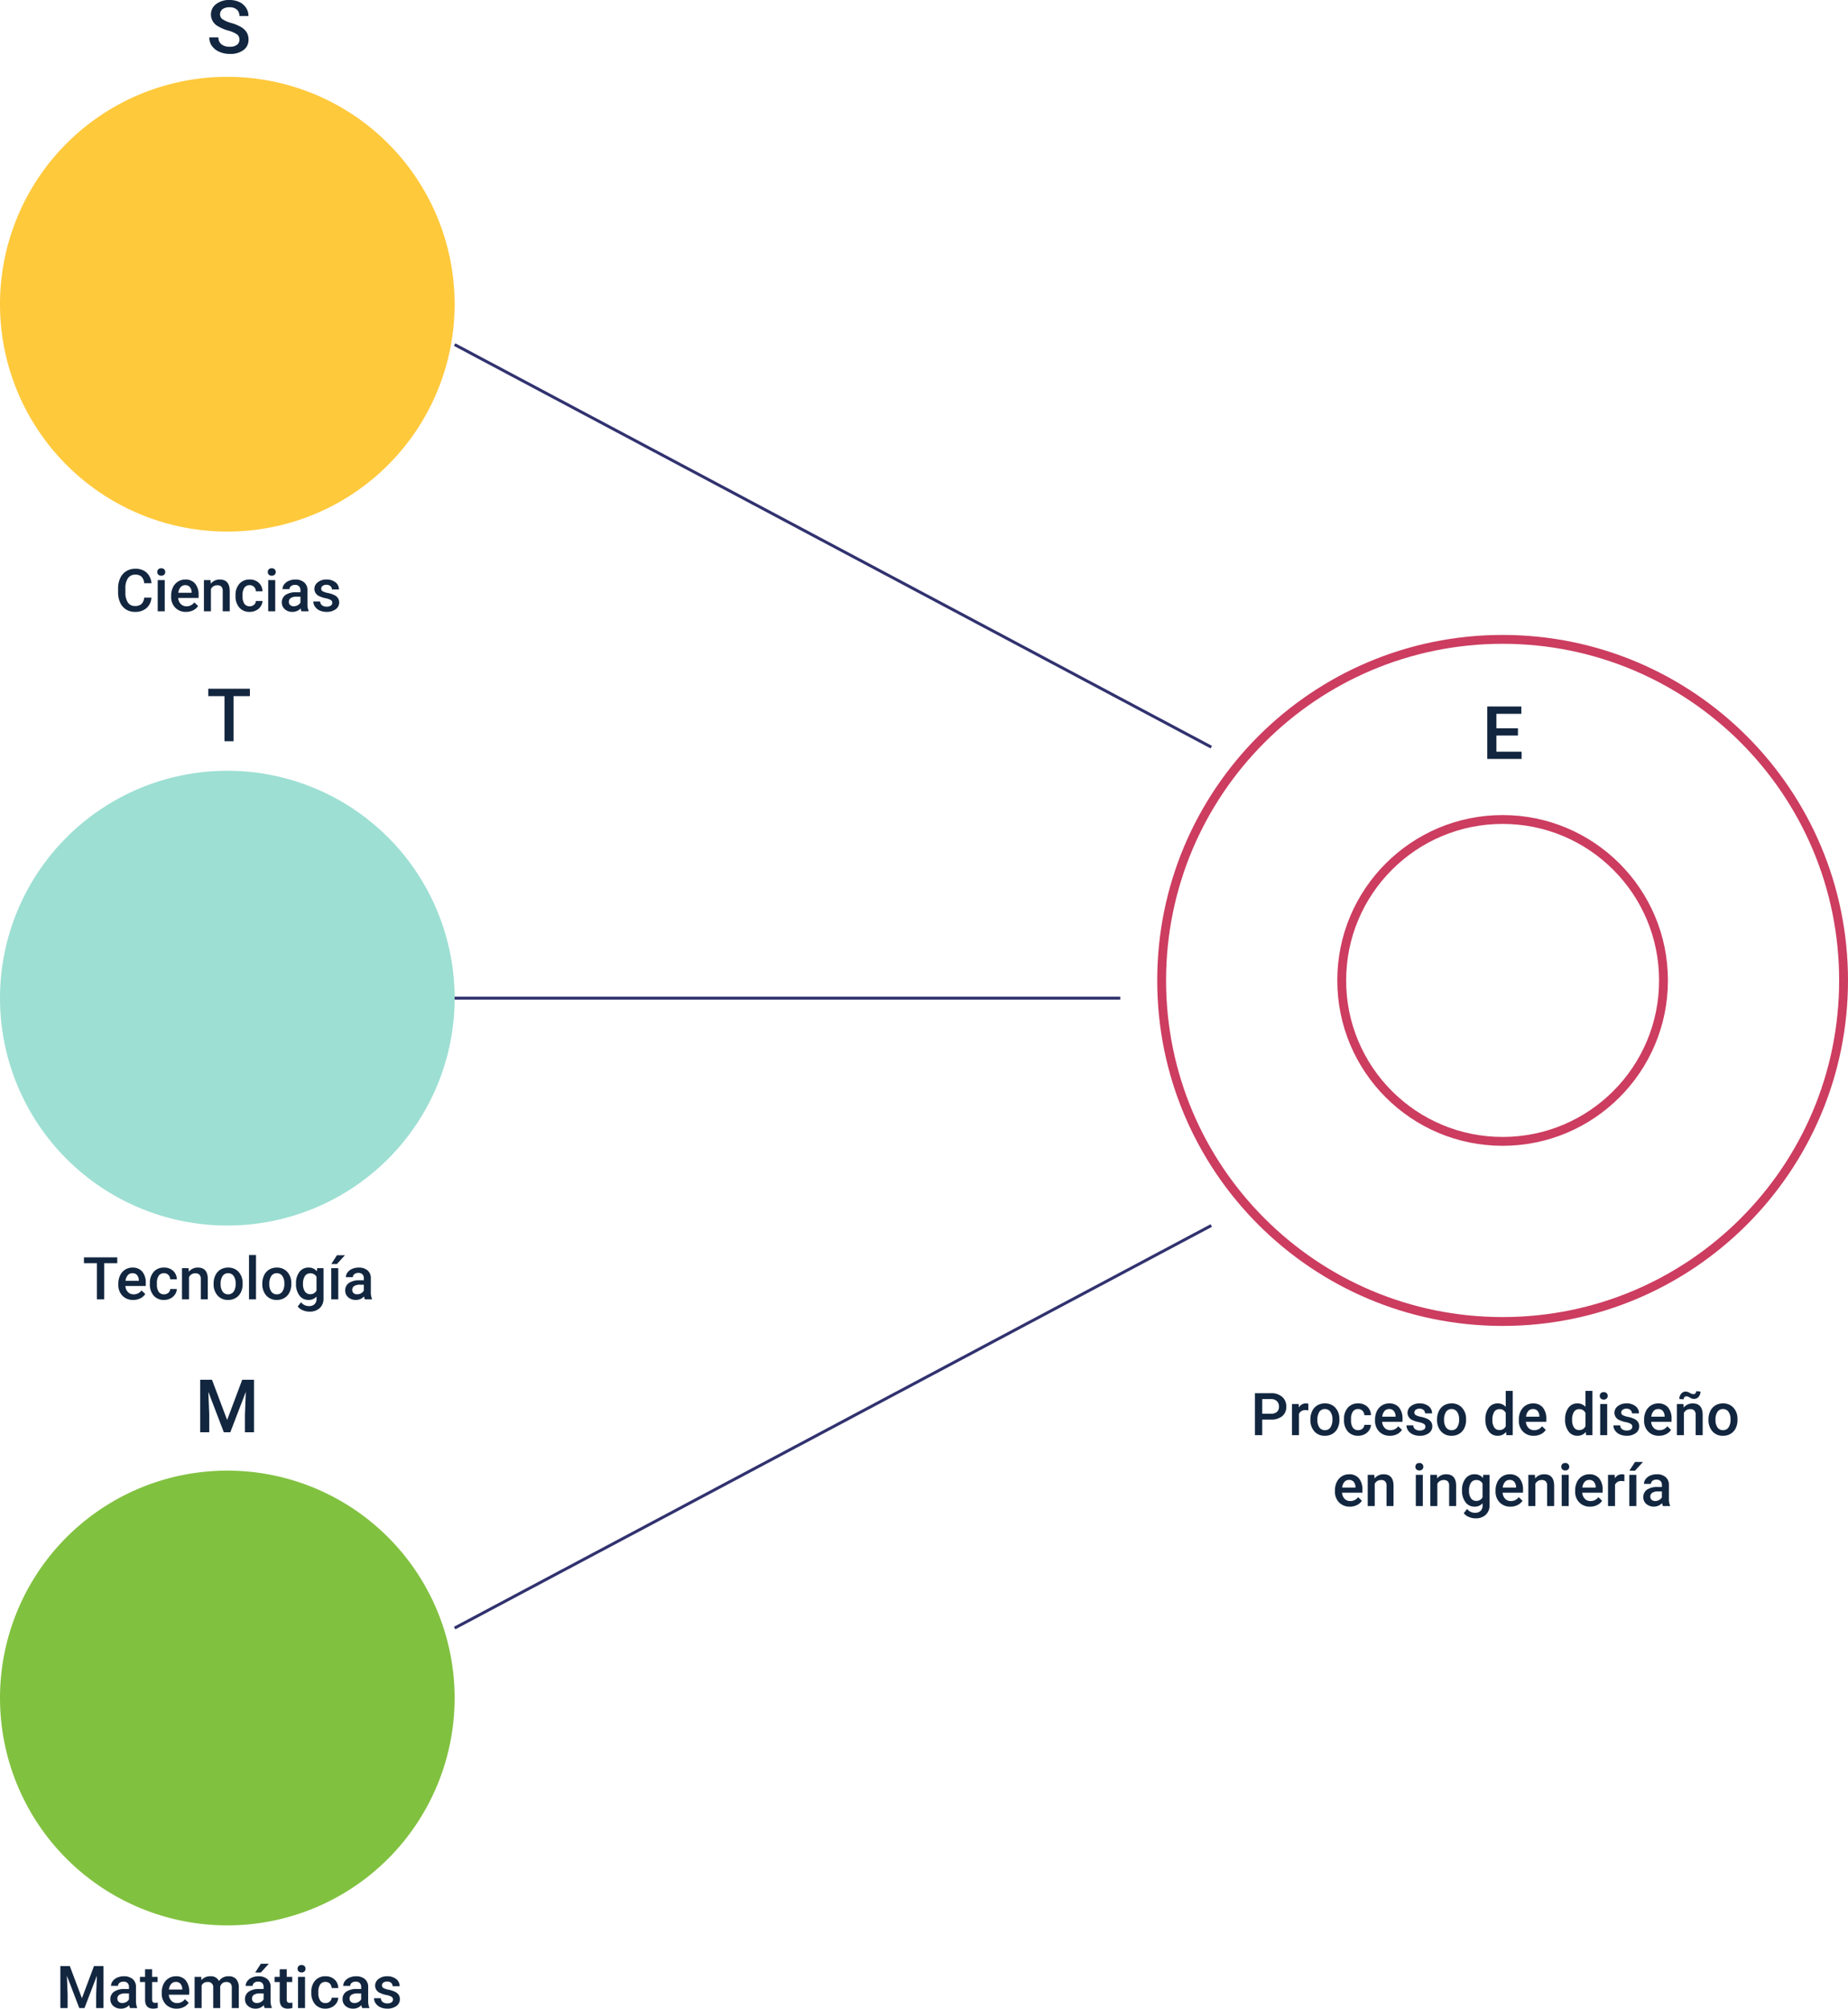 <svg xmlns="http://www.w3.org/2000/svg" width="626" height="680.213" viewBox="0 0 626 680.213">
  <g id="Grupo_55350" data-name="Grupo 55350" transform="translate(-454 -4396.982)">
    <path id="Trazado_100967" data-name="Trazado 100967" d="M77,0A77,77,0,1,1,0,77,77,77,0,0,1,77,0Z" transform="translate(454 4423)" fill="#ffc93c"/>
    <path id="Trazado_100971" data-name="Trazado 100971" d="M77,0A77,77,0,1,1,0,77,77,77,0,0,1,77,0Z" transform="translate(454 4658)" fill="#9ddfd3"/>
    <path id="Trazado_100975" data-name="Trazado 100975" d="M77,0A77,77,0,1,1,0,77,77,77,0,0,1,77,0Z" transform="translate(454 4895)" fill="#81c140"/>
    <path id="Trazado_100968" data-name="Trazado 100968" d="M12.295-4.629a5.134,5.134,0,0,1-1.68,3.55A5.726,5.726,0,0,1,6.719.2,5.545,5.545,0,0,1,3.726-.61a5.288,5.288,0,0,1-2-2.29A8.264,8.264,0,0,1,1-6.348V-7.676a8.324,8.324,0,0,1,.713-3.545,5.373,5.373,0,0,1,2.046-2.363,5.707,5.707,0,0,1,3.081-.83,5.483,5.483,0,0,1,3.789,1.279,5.344,5.344,0,0,1,1.67,3.613H9.834a3.512,3.512,0,0,0-.894-2.212,2.953,2.953,0,0,0-2.1-.679A2.886,2.886,0,0,0,4.36-11.235a5.877,5.877,0,0,0-.884,3.452v1.26A6.235,6.235,0,0,0,4.3-3.008,2.739,2.739,0,0,0,6.719-1.8a3.194,3.194,0,0,0,2.188-.654,3.412,3.412,0,0,0,.928-2.178ZM16.8,0H14.424V-10.566H16.8Zm-2.52-13.311a1.259,1.259,0,0,1,.347-.908,1.309,1.309,0,0,1,.991-.361,1.326,1.326,0,0,1,1,.361,1.25,1.25,0,0,1,.352.908,1.221,1.221,0,0,1-.352.894,1.336,1.336,0,0,1-1,.356,1.32,1.32,0,0,1-.991-.356A1.23,1.23,0,0,1,14.277-13.311ZM24.033.2a4.91,4.91,0,0,1-3.657-1.421,5.154,5.154,0,0,1-1.4-3.784V-5.3a6.34,6.34,0,0,1,.61-2.827A4.645,4.645,0,0,1,21.3-10.068a4.531,4.531,0,0,1,2.461-.693,4.147,4.147,0,0,1,3.335,1.377,5.823,5.823,0,0,1,1.177,3.9v.957h-6.9a3.173,3.173,0,0,0,.874,2.07A2.624,2.624,0,0,0,24.17-1.7a3.213,3.213,0,0,0,2.656-1.318L28.105-1.8a4.272,4.272,0,0,1-1.694,1.47A5.3,5.3,0,0,1,24.033.2ZM23.75-8.857a2,2,0,0,0-1.577.684,3.543,3.543,0,0,0-.767,1.9h4.521v-.176a2.884,2.884,0,0,0-.635-1.8A1.983,1.983,0,0,0,23.75-8.857Zm8.564-1.709.068,1.221a3.8,3.8,0,0,1,3.076-1.416q3.3,0,3.359,3.779V0H36.445V-6.846a2.176,2.176,0,0,0-.435-1.489,1.828,1.828,0,0,0-1.421-.483,2.287,2.287,0,0,0-2.139,1.3V0H30.078V-10.566ZM45.576-1.7a2.146,2.146,0,0,0,1.475-.518A1.768,1.768,0,0,0,47.676-3.5h2.236A3.486,3.486,0,0,1,49.3-1.655,4.035,4.035,0,0,1,47.734-.3a4.656,4.656,0,0,1-2.129.5A4.505,4.505,0,0,1,42.09-1.24a5.694,5.694,0,0,1-1.3-3.965v-.244A5.6,5.6,0,0,1,42.08-9.312a4.464,4.464,0,0,1,3.516-1.45,4.341,4.341,0,0,1,3.071,1.1,3.935,3.935,0,0,1,1.245,2.886H47.676a2.173,2.173,0,0,0-.62-1.494,2,2,0,0,0-1.479-.586,2.088,2.088,0,0,0-1.777.835,4.261,4.261,0,0,0-.635,2.534v.381a4.331,4.331,0,0,0,.62,2.563A2.086,2.086,0,0,0,45.576-1.7ZM54.229,0H51.855V-10.566h2.373Zm-2.52-13.311a1.259,1.259,0,0,1,.347-.908,1.309,1.309,0,0,1,.991-.361,1.326,1.326,0,0,1,1,.361,1.25,1.25,0,0,1,.352.908,1.221,1.221,0,0,1-.352.894,1.336,1.336,0,0,1-1,.356,1.32,1.32,0,0,1-.991-.356A1.23,1.23,0,0,1,51.709-13.311ZM63.125,0a3.662,3.662,0,0,1-.273-.986A3.694,3.694,0,0,1,60.078.2a3.728,3.728,0,0,1-2.6-.908,2.906,2.906,0,0,1-1.006-2.246,3,3,0,0,1,1.255-2.593,6.081,6.081,0,0,1,3.589-.9h1.455v-.693a1.851,1.851,0,0,0-.459-1.313,1.819,1.819,0,0,0-1.4-.493,2.09,2.09,0,0,0-1.328.405,1.254,1.254,0,0,0-.518,1.03H56.7a2.634,2.634,0,0,1,.576-1.626,3.838,3.838,0,0,1,1.567-1.187,5.506,5.506,0,0,1,2.212-.43,4.434,4.434,0,0,1,2.959.933,3.326,3.326,0,0,1,1.133,2.622v4.766a5.4,5.4,0,0,0,.4,2.275V0ZM60.518-1.709a2.7,2.7,0,0,0,1.323-.342,2.284,2.284,0,0,0,.933-.918V-4.961H61.494a3.5,3.5,0,0,0-1.982.459,1.487,1.487,0,0,0-.664,1.3A1.387,1.387,0,0,0,59.3-2.114,1.758,1.758,0,0,0,60.518-1.709ZM73.555-2.871a1.076,1.076,0,0,0-.522-.967A5.557,5.557,0,0,0,71.3-4.424a8.911,8.911,0,0,1-2.021-.645A2.7,2.7,0,0,1,67.5-7.559a2.813,2.813,0,0,1,1.152-2.285,4.556,4.556,0,0,1,2.93-.918,4.74,4.74,0,0,1,3.062.938,2.975,2.975,0,0,1,1.167,2.432H73.438A1.462,1.462,0,0,0,72.93-8.53a1.946,1.946,0,0,0-1.348-.454,2.1,2.1,0,0,0-1.274.361,1.139,1.139,0,0,0-.493.967.962.962,0,0,0,.459.85,6.312,6.312,0,0,0,1.855.61,8.783,8.783,0,0,1,2.192.732A3.1,3.1,0,0,1,75.5-4.443,2.6,2.6,0,0,1,75.889-3a2.753,2.753,0,0,1-1.182,2.31,5.039,5.039,0,0,1-3.1.884A5.464,5.464,0,0,1,69.3-.273a3.809,3.809,0,0,1-1.582-1.289,3.051,3.051,0,0,1-.566-1.768h2.3a1.672,1.672,0,0,0,.635,1.294,2.467,2.467,0,0,0,1.553.454,2.4,2.4,0,0,0,1.426-.356A1.1,1.1,0,0,0,73.555-2.871Z" transform="translate(493 4604)" fill="#12263f"/>
    <path id="Trazado_100972" data-name="Trazado 100972" d="M11.719-12.227H7.285V0H4.834V-12.227H.439v-1.992H11.719ZM17.139.2a4.91,4.91,0,0,1-3.657-1.421,5.154,5.154,0,0,1-1.4-3.784V-5.3a6.34,6.34,0,0,1,.61-2.827A4.645,4.645,0,0,1,14.4-10.068a4.531,4.531,0,0,1,2.461-.693A4.147,4.147,0,0,1,20.2-9.385a5.823,5.823,0,0,1,1.177,3.9v.957h-6.9a3.173,3.173,0,0,0,.874,2.07,2.624,2.624,0,0,0,1.929.762,3.213,3.213,0,0,0,2.656-1.318L21.211-1.8a4.272,4.272,0,0,1-1.694,1.47A5.3,5.3,0,0,1,17.139.2Zm-.283-9.053a2,2,0,0,0-1.577.684,3.543,3.543,0,0,0-.767,1.9h4.521v-.176a2.884,2.884,0,0,0-.635-1.8A1.983,1.983,0,0,0,16.855-8.857ZM27.559-1.7a2.146,2.146,0,0,0,1.475-.518A1.768,1.768,0,0,0,29.658-3.5h2.236a3.486,3.486,0,0,1-.615,1.841A4.035,4.035,0,0,1,29.717-.3a4.656,4.656,0,0,1-2.129.5A4.505,4.505,0,0,1,24.072-1.24a5.694,5.694,0,0,1-1.3-3.965v-.244a5.6,5.6,0,0,1,1.289-3.862,4.464,4.464,0,0,1,3.516-1.45,4.341,4.341,0,0,1,3.071,1.1,3.935,3.935,0,0,1,1.245,2.886H29.658a2.173,2.173,0,0,0-.62-1.494,2,2,0,0,0-1.479-.586,2.088,2.088,0,0,0-1.777.835,4.261,4.261,0,0,0-.635,2.534v.381a4.331,4.331,0,0,0,.62,2.563A2.086,2.086,0,0,0,27.559-1.7Zm8.33-8.867.068,1.221a3.8,3.8,0,0,1,3.076-1.416q3.3,0,3.359,3.779V0H40.02V-6.846a2.176,2.176,0,0,0-.435-1.489,1.828,1.828,0,0,0-1.421-.483,2.287,2.287,0,0,0-2.139,1.3V0H33.652V-10.566Zm8.477,5.186a6.231,6.231,0,0,1,.615-2.8,4.493,4.493,0,0,1,1.729-1.914,4.87,4.87,0,0,1,2.559-.669,4.615,4.615,0,0,1,3.472,1.377,5.416,5.416,0,0,1,1.44,3.652l.01.557a6.286,6.286,0,0,1-.6,2.793,4.439,4.439,0,0,1-1.719,1.9A4.906,4.906,0,0,1,49.287.2a4.584,4.584,0,0,1-3.579-1.489,5.7,5.7,0,0,1-1.343-3.97Zm2.373.205a4.258,4.258,0,0,0,.674,2.554,2.191,2.191,0,0,0,1.875.923,2.167,2.167,0,0,0,1.87-.937,4.7,4.7,0,0,0,.669-2.744,4.2,4.2,0,0,0-.688-2.539,2.2,2.2,0,0,0-1.87-.937,2.178,2.178,0,0,0-1.846.923A4.614,4.614,0,0,0,46.738-5.176ZM58.721,0H56.348V-15h2.373Zm2.139-5.381a6.231,6.231,0,0,1,.615-2.8A4.493,4.493,0,0,1,63.2-10.093a4.87,4.87,0,0,1,2.559-.669,4.615,4.615,0,0,1,3.472,1.377,5.416,5.416,0,0,1,1.44,3.652l.01.557a6.286,6.286,0,0,1-.6,2.793,4.439,4.439,0,0,1-1.719,1.9A4.906,4.906,0,0,1,65.781.2,4.584,4.584,0,0,1,62.2-1.294a5.7,5.7,0,0,1-1.343-3.97Zm2.373.205a4.258,4.258,0,0,0,.674,2.554,2.191,2.191,0,0,0,1.875.923,2.167,2.167,0,0,0,1.87-.937,4.7,4.7,0,0,0,.669-2.744,4.2,4.2,0,0,0-.688-2.539,2.2,2.2,0,0,0-1.87-.937,2.178,2.178,0,0,0-1.846.923A4.614,4.614,0,0,0,63.232-5.176Zm9.043-.186a6.18,6.18,0,0,1,1.157-3.931,3.714,3.714,0,0,1,3.071-1.47A3.48,3.48,0,0,1,79.346-9.5l.107-1.064h2.139V-.322A4.258,4.258,0,0,1,80.3,2.959a4.928,4.928,0,0,1-3.491,1.2,5.627,5.627,0,0,1-2.271-.483,4.034,4.034,0,0,1-1.685-1.265L73.975.986a3.392,3.392,0,0,0,2.7,1.3,2.621,2.621,0,0,0,1.865-.64,2.451,2.451,0,0,0,.684-1.88V-.947A3.494,3.494,0,0,1,76.484.2a3.705,3.705,0,0,1-3.032-1.475A6.38,6.38,0,0,1,72.275-5.361Zm2.363.205a4.254,4.254,0,0,0,.649,2.5,2.088,2.088,0,0,0,1.8.913,2.284,2.284,0,0,0,2.129-1.23V-7.617a2.251,2.251,0,0,0-2.109-1.2,2.1,2.1,0,0,0-1.821.928A4.763,4.763,0,0,0,74.639-5.156ZM86.582,0H84.209V-10.566h2.373Zm-.449-14.932h2.705l-2.705,2.959h-1.9ZM95.6,0a3.662,3.662,0,0,1-.273-.986A3.694,3.694,0,0,1,92.549.2a3.728,3.728,0,0,1-2.6-.908,2.906,2.906,0,0,1-1.006-2.246A3,3,0,0,1,90.2-5.552a6.081,6.081,0,0,1,3.589-.9h1.455v-.693a1.851,1.851,0,0,0-.459-1.313,1.819,1.819,0,0,0-1.4-.493,2.09,2.09,0,0,0-1.328.405,1.254,1.254,0,0,0-.518,1.03H89.17a2.634,2.634,0,0,1,.576-1.626,3.839,3.839,0,0,1,1.567-1.187,5.506,5.506,0,0,1,2.212-.43,4.434,4.434,0,0,1,2.959.933,3.326,3.326,0,0,1,1.133,2.622v4.766a5.4,5.4,0,0,0,.4,2.275V0ZM92.988-1.709a2.7,2.7,0,0,0,1.323-.342,2.284,2.284,0,0,0,.933-.918V-4.961H93.965a3.5,3.5,0,0,0-1.982.459,1.487,1.487,0,0,0-.664,1.3,1.387,1.387,0,0,0,.454,1.089A1.758,1.758,0,0,0,92.988-1.709Z" transform="translate(482 4837)" fill="#12263f"/>
    <path id="Trazado_100979" data-name="Trazado 100979" d="M4.648-14.219l4.1,10.9,4.092-10.9h3.193V0H13.574V-4.687l.244-6.27L9.619,0H7.852L3.662-10.947l.244,6.26V0H1.445V-14.219ZM25.039,0a3.662,3.662,0,0,1-.273-.986A3.694,3.694,0,0,1,21.992.2a3.728,3.728,0,0,1-2.6-.908,2.906,2.906,0,0,1-1.006-2.246,3,3,0,0,1,1.255-2.593,6.081,6.081,0,0,1,3.589-.9h1.455v-.693a1.851,1.851,0,0,0-.459-1.313,1.819,1.819,0,0,0-1.4-.493A2.09,2.09,0,0,0,21.5-8.55a1.254,1.254,0,0,0-.518,1.03H18.613a2.634,2.634,0,0,1,.576-1.626,3.839,3.839,0,0,1,1.567-1.187,5.506,5.506,0,0,1,2.212-.43,4.434,4.434,0,0,1,2.959.933,3.326,3.326,0,0,1,1.133,2.622v4.766a5.4,5.4,0,0,0,.4,2.275V0ZM22.432-1.709a2.7,2.7,0,0,0,1.323-.342,2.284,2.284,0,0,0,.933-.918V-4.961H23.408a3.5,3.5,0,0,0-1.982.459,1.487,1.487,0,0,0-.664,1.3,1.387,1.387,0,0,0,.454,1.089A1.758,1.758,0,0,0,22.432-1.709ZM32.52-13.135v2.568h1.865v1.758H32.52v5.9a1.3,1.3,0,0,0,.239.874,1.109,1.109,0,0,0,.854.269,3.656,3.656,0,0,0,.83-.1V-.029A5.845,5.845,0,0,1,32.881.2q-2.734,0-2.734-3.018V-8.809H28.408v-1.758h1.738v-2.568ZM40.85.2a4.91,4.91,0,0,1-3.657-1.421,5.154,5.154,0,0,1-1.4-3.784V-5.3A6.34,6.34,0,0,1,36.4-8.13a4.646,4.646,0,0,1,1.714-1.938,4.531,4.531,0,0,1,2.461-.693,4.147,4.147,0,0,1,3.335,1.377,5.823,5.823,0,0,1,1.177,3.9v.957h-6.9a3.173,3.173,0,0,0,.874,2.07,2.624,2.624,0,0,0,1.929.762,3.213,3.213,0,0,0,2.656-1.318L44.922-1.8a4.272,4.272,0,0,1-1.694,1.47A5.3,5.3,0,0,1,40.85.2Zm-.283-9.053a2,2,0,0,0-1.577.684,3.543,3.543,0,0,0-.767,1.9h4.521v-.176a2.884,2.884,0,0,0-.635-1.8A1.983,1.983,0,0,0,40.566-8.857Zm8.594-1.709.068,1.1a3.8,3.8,0,0,1,3.047-1.3,2.921,2.921,0,0,1,2.9,1.621,3.748,3.748,0,0,1,3.242-1.621,3.294,3.294,0,0,1,2.6.967,4.257,4.257,0,0,1,.874,2.852V0H59.521V-6.875a2.1,2.1,0,0,0-.439-1.475,1.924,1.924,0,0,0-1.455-.469,1.976,1.976,0,0,0-1.323.435,2.292,2.292,0,0,0-.718,1.138L55.6,0H53.223V-6.953a1.693,1.693,0,0,0-1.9-1.865A2.089,2.089,0,0,0,49.3-7.656V0H46.924V-10.566ZM70.645,0a3.662,3.662,0,0,1-.273-.986A3.694,3.694,0,0,1,67.6.2,3.728,3.728,0,0,1,65-.713a2.906,2.906,0,0,1-1.006-2.246,3,3,0,0,1,1.255-2.593,6.081,6.081,0,0,1,3.589-.9h1.455v-.693a1.851,1.851,0,0,0-.459-1.313,1.819,1.819,0,0,0-1.4-.493,2.09,2.09,0,0,0-1.328.405,1.254,1.254,0,0,0-.518,1.03H64.219a2.634,2.634,0,0,1,.576-1.626,3.839,3.839,0,0,1,1.567-1.187,5.506,5.506,0,0,1,2.212-.43,4.434,4.434,0,0,1,2.959.933,3.326,3.326,0,0,1,1.133,2.622v4.766a5.4,5.4,0,0,0,.4,2.275V0ZM68.037-1.709a2.7,2.7,0,0,0,1.323-.342,2.284,2.284,0,0,0,.933-.918V-4.961H69.014a3.5,3.5,0,0,0-1.982.459,1.487,1.487,0,0,0-.664,1.3,1.387,1.387,0,0,0,.454,1.089A1.758,1.758,0,0,0,68.037-1.709ZM69.355-15h2.705l-2.705,2.959h-1.9Zm8.77,1.865v2.568H79.99v1.758H78.125v5.9a1.3,1.3,0,0,0,.239.874,1.109,1.109,0,0,0,.854.269,3.656,3.656,0,0,0,.83-.1V-.029A5.845,5.845,0,0,1,78.486.2q-2.734,0-2.734-3.018V-8.809H74.014v-1.758h1.738v-2.568ZM84.326,0H81.953V-10.566h2.373Zm-2.52-13.311a1.259,1.259,0,0,1,.347-.908,1.309,1.309,0,0,1,.991-.361,1.326,1.326,0,0,1,1,.361,1.25,1.25,0,0,1,.352.908,1.221,1.221,0,0,1-.352.894,1.336,1.336,0,0,1-1,.356,1.32,1.32,0,0,1-.991-.356A1.23,1.23,0,0,1,81.807-13.311ZM91.25-1.7a2.146,2.146,0,0,0,1.475-.518A1.768,1.768,0,0,0,93.35-3.5h2.236a3.486,3.486,0,0,1-.615,1.841A4.035,4.035,0,0,1,93.408-.3a4.656,4.656,0,0,1-2.129.5A4.505,4.505,0,0,1,87.764-1.24a5.694,5.694,0,0,1-1.3-3.965v-.244a5.6,5.6,0,0,1,1.289-3.862,4.464,4.464,0,0,1,3.516-1.45,4.341,4.341,0,0,1,3.071,1.1,3.935,3.935,0,0,1,1.245,2.886H93.35a2.173,2.173,0,0,0-.62-1.494,2,2,0,0,0-1.479-.586,2.088,2.088,0,0,0-1.777.835,4.261,4.261,0,0,0-.635,2.534v.381a4.331,4.331,0,0,0,.62,2.563A2.086,2.086,0,0,0,91.25-1.7ZM103.691,0a3.662,3.662,0,0,1-.273-.986A3.694,3.694,0,0,1,100.645.2a3.728,3.728,0,0,1-2.6-.908,2.906,2.906,0,0,1-1.006-2.246A3,3,0,0,1,98.3-5.552a6.081,6.081,0,0,1,3.589-.9h1.455v-.693a1.851,1.851,0,0,0-.459-1.313,1.819,1.819,0,0,0-1.4-.493,2.09,2.09,0,0,0-1.328.405,1.254,1.254,0,0,0-.518,1.03H97.266a2.634,2.634,0,0,1,.576-1.626,3.839,3.839,0,0,1,1.567-1.187,5.506,5.506,0,0,1,2.212-.43,4.434,4.434,0,0,1,2.959.933,3.326,3.326,0,0,1,1.133,2.622v4.766a5.4,5.4,0,0,0,.4,2.275V0Zm-2.607-1.709a2.7,2.7,0,0,0,1.323-.342,2.284,2.284,0,0,0,.933-.918V-4.961h-1.279a3.5,3.5,0,0,0-1.982.459,1.487,1.487,0,0,0-.664,1.3,1.387,1.387,0,0,0,.454,1.089A1.758,1.758,0,0,0,101.084-1.709Zm13.037-1.162a1.076,1.076,0,0,0-.522-.967,5.557,5.557,0,0,0-1.733-.586,8.911,8.911,0,0,1-2.021-.645,2.7,2.7,0,0,1-1.777-2.49,2.813,2.813,0,0,1,1.152-2.285,4.556,4.556,0,0,1,2.93-.918,4.74,4.74,0,0,1,3.062.938,2.975,2.975,0,0,1,1.167,2.432H114A1.462,1.462,0,0,0,113.5-8.53a1.946,1.946,0,0,0-1.348-.454,2.1,2.1,0,0,0-1.274.361,1.139,1.139,0,0,0-.493.967.962.962,0,0,0,.459.85,6.312,6.312,0,0,0,1.855.61,8.783,8.783,0,0,1,2.192.732,3.1,3.1,0,0,1,1.182,1.021A2.6,2.6,0,0,1,116.455-3a2.753,2.753,0,0,1-1.182,2.31,5.039,5.039,0,0,1-3.1.884,5.464,5.464,0,0,1-2.314-.469,3.809,3.809,0,0,1-1.582-1.289,3.051,3.051,0,0,1-.566-1.768h2.3a1.672,1.672,0,0,0,.635,1.294,2.467,2.467,0,0,0,1.553.454,2.4,2.4,0,0,0,1.426-.356A1.1,1.1,0,0,0,114.121-2.871Z" transform="translate(473 5077)" fill="#12263f"/>
    <g id="Trazado_100974" data-name="Trazado 100974" transform="translate(846 4612)" fill="none">
      <path d="M117,0A117,117,0,1,1,0,117,117,117,0,0,1,117,0Z" stroke="none"/>
      <path d="M 117 3 C 109.263 3 101.532 3.779 94.022 5.316 C 86.704 6.814 79.505 9.048 72.627 11.957 C 65.873 14.814 59.358 18.35 53.264 22.468 C 47.226 26.546 41.549 31.23 36.39 36.39 C 31.23 41.549 26.546 47.226 22.468 53.264 C 18.35 59.358 14.814 65.873 11.957 72.627 C 9.048 79.505 6.814 86.704 5.316 94.022 C 3.779 101.532 3 109.263 3 117 C 3 124.737 3.779 132.468 5.316 139.978 C 6.814 147.296 9.048 154.495 11.957 161.373 C 14.814 168.127 18.35 174.642 22.468 180.736 C 26.546 186.774 31.23 192.451 36.39 197.61 C 41.549 202.77 47.226 207.454 53.264 211.532 C 59.358 215.65 65.873 219.186 72.627 222.043 C 79.505 224.952 86.704 227.186 94.022 228.684 C 101.532 230.221 109.263 231 117 231 C 124.737 231 132.468 230.221 139.978 228.684 C 147.296 227.186 154.495 224.952 161.373 222.043 C 168.127 219.186 174.642 215.65 180.736 211.532 C 186.774 207.454 192.451 202.77 197.61 197.61 C 202.77 192.451 207.454 186.774 211.532 180.736 C 215.65 174.642 219.186 168.127 222.043 161.373 C 224.952 154.495 227.186 147.296 228.684 139.978 C 230.221 132.468 231 124.737 231 117 C 231 109.263 230.221 101.532 228.684 94.022 C 227.186 86.704 224.952 79.505 222.043 72.627 C 219.186 65.873 215.65 59.358 211.532 53.264 C 207.454 47.226 202.77 41.549 197.61 36.39 C 192.451 31.23 186.774 26.546 180.736 22.468 C 174.642 18.35 168.127 14.814 161.373 11.957 C 154.495 9.048 147.296 6.814 139.978 5.316 C 132.468 3.779 124.737 3 117 3 M 117 0 C 181.617 0 234 52.383 234 117 C 234 181.617 181.617 234 117 234 C 52.383 234 0 181.617 0 117 C 0 52.383 52.383 0 117 0 Z" stroke="none" fill="#cc3d60"/>
    </g>
    <g id="Trazado_100977" data-name="Trazado 100977" transform="translate(907 4673)" fill="none">
      <path d="M56,0A56,56,0,1,1,0,56,56,56,0,0,1,56,0Z" stroke="none"/>
      <path d="M 56 3 C 48.844 3 41.903 4.401 35.371 7.164 C 29.06 9.833 23.392 13.655 18.523 18.523 C 13.655 23.392 9.833 29.06 7.164 35.371 C 4.401 41.903 3 48.844 3 56 C 3 63.156 4.401 70.097 7.164 76.629 C 9.833 82.94 13.655 88.608 18.523 93.477 C 23.392 98.345 29.06 102.167 35.371 104.836 C 41.903 107.599 48.844 109 56 109 C 63.156 109 70.097 107.599 76.629 104.836 C 82.94 102.167 88.608 98.345 93.477 93.477 C 98.345 88.608 102.167 82.94 104.836 76.629 C 107.599 70.097 109 63.156 109 56 C 109 48.844 107.599 41.903 104.836 35.371 C 102.167 29.06 98.345 23.392 93.477 18.523 C 88.608 13.655 82.94 9.833 76.629 7.164 C 70.097 4.401 63.156 3 56 3 M 56 0 C 86.928 0 112 25.072 112 56 C 112 86.928 86.928 112 56 112 C 25.072 112 0 86.928 0 56 C 0 25.072 25.072 0 56 0 Z" stroke="none" fill="#cc3d60"/>
    </g>
    <path id="Trazado_100978" data-name="Trazado 100978" d="M12.195-7.935H4.9v5.469h8.533V0H1.807V-17.773H13.342v2.49H4.9v4.907h7.3Z" transform="translate(956 4654)" fill="#12263f"/>
    <path id="Trazado_100969" data-name="Trazado 100969" d="M11.1-4.578a2.146,2.146,0,0,0-.824-1.807A9.914,9.914,0,0,0,7.3-7.666a14.353,14.353,0,0,1-3.418-1.44,4.561,4.561,0,0,1-2.429-3.979A4.331,4.331,0,0,1,3.2-16.626a7.09,7.09,0,0,1,4.547-1.392,7.681,7.681,0,0,1,3.308.684,5.43,5.43,0,0,1,2.283,1.947,4.994,4.994,0,0,1,.83,2.8H11.1a2.785,2.785,0,0,0-.873-2.179,3.6,3.6,0,0,0-2.5-.787,3.762,3.762,0,0,0-2.35.647A2.154,2.154,0,0,0,4.541-13.1a1.949,1.949,0,0,0,.9,1.63A10.407,10.407,0,0,0,8.423-10.2a13.7,13.7,0,0,1,3.333,1.4A5.3,5.3,0,0,1,13.6-6.989,4.705,4.705,0,0,1,14.185-4.6a4.23,4.23,0,0,1-1.7,3.534A7.386,7.386,0,0,1,7.861.244,8.682,8.682,0,0,1,4.315-.47,5.957,5.957,0,0,1,1.8-2.441a4.913,4.913,0,0,1-.9-2.93H3.992a2.875,2.875,0,0,0,1,2.344,4.383,4.383,0,0,0,2.869.83,3.809,3.809,0,0,0,2.423-.653A2.107,2.107,0,0,0,11.1-4.578Z" transform="translate(524 4415)" fill="#12263f"/>
    <path id="Trazado_100970" data-name="Trazado 100970" d="M14.648-15.283H9.106V0H6.042V-15.283H.549v-2.49h14.1Z" transform="translate(524 4648)" fill="#12263f"/>
    <path id="Trazado_100973" data-name="Trazado 100973" d="M5.811-17.773,10.938-4.15l5.115-13.623h3.992V0H16.968V-5.859l.305-7.837L12.024,0H9.814L4.578-13.684l.305,7.825V0H1.807V-17.773Z" transform="translate(520 4882)" fill="#12263f"/>
    <path id="Trazado_100976" data-name="Trazado 100976" d="M-81.426-5.283V0H-83.9V-14.219h5.439a5.5,5.5,0,0,1,3.784,1.24,4.168,4.168,0,0,1,1.4,3.281,4.03,4.03,0,0,1-1.372,3.252,5.771,5.771,0,0,1-3.843,1.162Zm0-1.982h2.969a2.924,2.924,0,0,0,2.012-.62,2.279,2.279,0,0,0,.693-1.792,2.459,2.459,0,0,0-.7-1.841,2.71,2.71,0,0,0-1.934-.708h-3.037ZM-65.811-8.4a5.872,5.872,0,0,0-.967-.078,2.177,2.177,0,0,0-2.2,1.25V0h-2.373V-10.566h2.266l.059,1.182a2.674,2.674,0,0,1,2.383-1.377,2.222,2.222,0,0,1,.84.137Zm.7,3.018a6.231,6.231,0,0,1,.615-2.8,4.493,4.493,0,0,1,1.729-1.914,4.87,4.87,0,0,1,2.559-.669,4.615,4.615,0,0,1,3.472,1.377,5.416,5.416,0,0,1,1.44,3.652l.01.557a6.286,6.286,0,0,1-.6,2.793A4.439,4.439,0,0,1-57.6-.479,4.906,4.906,0,0,1-60.186.2a4.584,4.584,0,0,1-3.579-1.489,5.7,5.7,0,0,1-1.343-3.97Zm2.373.205a4.258,4.258,0,0,0,.674,2.554,2.191,2.191,0,0,0,1.875.923,2.167,2.167,0,0,0,1.87-.937,4.7,4.7,0,0,0,.669-2.744,4.2,4.2,0,0,0-.688-2.539,2.2,2.2,0,0,0-1.87-.937,2.178,2.178,0,0,0-1.846.923A4.614,4.614,0,0,0-62.734-5.176Zm13.8,3.477a2.146,2.146,0,0,0,1.475-.518A1.768,1.768,0,0,0-46.836-3.5H-44.6a3.486,3.486,0,0,1-.615,1.841A4.035,4.035,0,0,1-46.777-.3a4.656,4.656,0,0,1-2.129.5A4.505,4.505,0,0,1-52.422-1.24a5.694,5.694,0,0,1-1.3-3.965v-.244a5.6,5.6,0,0,1,1.289-3.862,4.464,4.464,0,0,1,3.516-1.45,4.341,4.341,0,0,1,3.071,1.1A3.935,3.935,0,0,1-44.6-6.777h-2.236a2.173,2.173,0,0,0-.62-1.494,2,2,0,0,0-1.479-.586,2.088,2.088,0,0,0-1.777.835,4.261,4.261,0,0,0-.635,2.534v.381a4.331,4.331,0,0,0,.62,2.563A2.086,2.086,0,0,0-48.936-1.7ZM-38.154.2a4.91,4.91,0,0,1-3.657-1.421,5.154,5.154,0,0,1-1.4-3.784V-5.3A6.34,6.34,0,0,1-42.6-8.13a4.646,4.646,0,0,1,1.714-1.938,4.531,4.531,0,0,1,2.461-.693,4.147,4.147,0,0,1,3.335,1.377,5.823,5.823,0,0,1,1.177,3.9v.957h-6.9a3.173,3.173,0,0,0,.874,2.07,2.624,2.624,0,0,0,1.929.762,3.213,3.213,0,0,0,2.656-1.318L-34.082-1.8a4.272,4.272,0,0,1-1.694,1.47A5.3,5.3,0,0,1-38.154.2Zm-.283-9.053a2,2,0,0,0-1.577.684,3.543,3.543,0,0,0-.767,1.9h4.521v-.176a2.884,2.884,0,0,0-.635-1.8A1.983,1.983,0,0,0-38.437-8.857Zm12.285,5.986a1.076,1.076,0,0,0-.522-.967,5.557,5.557,0,0,0-1.733-.586,8.911,8.911,0,0,1-2.021-.645,2.7,2.7,0,0,1-1.777-2.49,2.813,2.813,0,0,1,1.152-2.285,4.556,4.556,0,0,1,2.93-.918,4.74,4.74,0,0,1,3.062.938A2.975,2.975,0,0,1-23.9-7.393H-26.27a1.462,1.462,0,0,0-.508-1.138,1.946,1.946,0,0,0-1.348-.454,2.1,2.1,0,0,0-1.274.361,1.139,1.139,0,0,0-.493.967.962.962,0,0,0,.459.85,6.312,6.312,0,0,0,1.855.61,8.783,8.783,0,0,1,2.192.732A3.1,3.1,0,0,1-24.2-4.443,2.6,2.6,0,0,1-23.818-3,2.753,2.753,0,0,1-25-.688,5.039,5.039,0,0,1-28.1.2,5.464,5.464,0,0,1-30.41-.273a3.809,3.809,0,0,1-1.582-1.289,3.051,3.051,0,0,1-.566-1.768h2.3a1.672,1.672,0,0,0,.635,1.294,2.467,2.467,0,0,0,1.553.454,2.4,2.4,0,0,0,1.426-.356A1.1,1.1,0,0,0-26.152-2.871Zm3.955-2.51a6.231,6.231,0,0,1,.615-2.8,4.493,4.493,0,0,1,1.729-1.914,4.87,4.87,0,0,1,2.559-.669,4.615,4.615,0,0,1,3.472,1.377,5.416,5.416,0,0,1,1.44,3.652l.01.557a6.286,6.286,0,0,1-.6,2.793,4.439,4.439,0,0,1-1.719,1.9A4.906,4.906,0,0,1-17.275.2a4.584,4.584,0,0,1-3.579-1.489A5.7,5.7,0,0,1-22.2-5.264Zm2.373.205a4.258,4.258,0,0,0,.674,2.554,2.191,2.191,0,0,0,1.875.923,2.167,2.167,0,0,0,1.87-.937,4.7,4.7,0,0,0,.669-2.744,4.2,4.2,0,0,0-.688-2.539,2.2,2.2,0,0,0-1.87-.937,2.178,2.178,0,0,0-1.846.923A4.614,4.614,0,0,0-19.824-5.176ZM-5.83-5.361A6.282,6.282,0,0,1-4.7-9.282,3.63,3.63,0,0,1-1.66-10.762,3.449,3.449,0,0,1,1.055-9.59V-15H3.428V0H1.279L1.162-1.094A3.5,3.5,0,0,1-1.68.2a3.609,3.609,0,0,1-3-1.494A6.512,6.512,0,0,1-5.83-5.361Zm2.373.205a4.4,4.4,0,0,0,.62,2.515,2.012,2.012,0,0,0,1.763.9,2.241,2.241,0,0,0,2.129-1.3V-7.549a2.207,2.207,0,0,0-2.109-1.27,2.027,2.027,0,0,0-1.777.913A4.9,4.9,0,0,0-3.457-5.156ZM10.557.2A4.91,4.91,0,0,1,6.9-1.226,5.154,5.154,0,0,1,5.5-5.01V-5.3a6.34,6.34,0,0,1,.61-2.827,4.645,4.645,0,0,1,1.714-1.938,4.531,4.531,0,0,1,2.461-.693,4.147,4.147,0,0,1,3.335,1.377,5.823,5.823,0,0,1,1.177,3.9v.957h-6.9a3.173,3.173,0,0,0,.874,2.07,2.624,2.624,0,0,0,1.929.762A3.213,3.213,0,0,0,13.35-3.018L14.629-1.8a4.272,4.272,0,0,1-1.694,1.47A5.3,5.3,0,0,1,10.557.2Zm-.283-9.053A2,2,0,0,0,8.7-8.174a3.543,3.543,0,0,0-.767,1.9h4.521v-.176a2.884,2.884,0,0,0-.635-1.8A1.983,1.983,0,0,0,10.273-8.857Zm10.9,3.5A6.282,6.282,0,0,1,22.3-9.282a3.63,3.63,0,0,1,3.037-1.479A3.449,3.449,0,0,1,28.057-9.59V-15H30.43V0H28.281l-.117-1.094A3.5,3.5,0,0,1,25.322.2a3.609,3.609,0,0,1-3-1.494A6.512,6.512,0,0,1,21.172-5.361Zm2.373.205a4.4,4.4,0,0,0,.62,2.515,2.012,2.012,0,0,0,1.763.9,2.241,2.241,0,0,0,2.129-1.3V-7.549a2.207,2.207,0,0,0-2.109-1.27,2.027,2.027,0,0,0-1.777.913A4.9,4.9,0,0,0,23.545-5.156ZM35.43,0H33.057V-10.566H35.43ZM32.91-13.311a1.259,1.259,0,0,1,.347-.908,1.309,1.309,0,0,1,.991-.361,1.326,1.326,0,0,1,1,.361,1.25,1.25,0,0,1,.352.908,1.221,1.221,0,0,1-.352.894,1.336,1.336,0,0,1-1,.356,1.32,1.32,0,0,1-.991-.356A1.23,1.23,0,0,1,32.91-13.311ZM43.936-2.871a1.076,1.076,0,0,0-.522-.967,5.557,5.557,0,0,0-1.733-.586,8.911,8.911,0,0,1-2.021-.645,2.7,2.7,0,0,1-1.777-2.49,2.813,2.813,0,0,1,1.152-2.285,4.556,4.556,0,0,1,2.93-.918,4.74,4.74,0,0,1,3.062.938,2.975,2.975,0,0,1,1.167,2.432H43.818a1.462,1.462,0,0,0-.508-1.138,1.946,1.946,0,0,0-1.348-.454,2.1,2.1,0,0,0-1.274.361,1.139,1.139,0,0,0-.493.967.962.962,0,0,0,.459.85,6.312,6.312,0,0,0,1.855.61,8.783,8.783,0,0,1,2.192.732,3.1,3.1,0,0,1,1.182,1.021A2.6,2.6,0,0,1,46.27-3a2.753,2.753,0,0,1-1.182,2.31,5.039,5.039,0,0,1-3.1.884,5.464,5.464,0,0,1-2.314-.469A3.809,3.809,0,0,1,38.1-1.562a3.051,3.051,0,0,1-.566-1.768h2.3a1.672,1.672,0,0,0,.635,1.294,2.467,2.467,0,0,0,1.553.454,2.4,2.4,0,0,0,1.426-.356A1.1,1.1,0,0,0,43.936-2.871ZM52.988.2a4.91,4.91,0,0,1-3.657-1.421,5.154,5.154,0,0,1-1.4-3.784V-5.3a6.34,6.34,0,0,1,.61-2.827,4.646,4.646,0,0,1,1.714-1.938,4.531,4.531,0,0,1,2.461-.693A4.147,4.147,0,0,1,56.05-9.385a5.823,5.823,0,0,1,1.177,3.9v.957h-6.9a3.173,3.173,0,0,0,.874,2.07,2.624,2.624,0,0,0,1.929.762,3.213,3.213,0,0,0,2.656-1.318L57.061-1.8a4.272,4.272,0,0,1-1.694,1.47A5.3,5.3,0,0,1,52.988.2Zm-.283-9.053a2,2,0,0,0-1.577.684,3.543,3.543,0,0,0-.767,1.9h4.521v-.176a2.884,2.884,0,0,0-.635-1.8A1.983,1.983,0,0,0,52.705-8.857Zm8.564-1.709.068,1.221a3.8,3.8,0,0,1,3.076-1.416q3.3,0,3.359,3.779V0H65.4V-6.846a2.176,2.176,0,0,0-.435-1.489,1.828,1.828,0,0,0-1.421-.483,2.287,2.287,0,0,0-2.139,1.3V0H59.033V-10.566Zm5.762-4.219A2.625,2.625,0,0,1,66.411-13a1.978,1.978,0,0,1-1.558.713,2.32,2.32,0,0,1-.659-.083,4.192,4.192,0,0,1-.791-.376,3.91,3.91,0,0,0-.723-.352,1.723,1.723,0,0,0-.464-.059.828.828,0,0,0-.63.278,1.026,1.026,0,0,0-.259.728l-1.455-.078a2.7,2.7,0,0,1,.62-1.807,1.946,1.946,0,0,1,1.548-.732,2.882,2.882,0,0,1,1.343.439,2.839,2.839,0,0,0,1.294.439.843.843,0,0,0,.635-.278,1.028,1.028,0,0,0,.264-.737Zm2.715,9.4a6.231,6.231,0,0,1,.615-2.8,4.493,4.493,0,0,1,1.729-1.914,4.87,4.87,0,0,1,2.559-.669A4.615,4.615,0,0,1,78.12-9.385a5.416,5.416,0,0,1,1.44,3.652l.01.557a6.286,6.286,0,0,1-.6,2.793,4.439,4.439,0,0,1-1.719,1.9A4.906,4.906,0,0,1,74.668.2a4.584,4.584,0,0,1-3.579-1.489,5.7,5.7,0,0,1-1.343-3.97Zm2.373.205a4.258,4.258,0,0,0,.674,2.554,2.191,2.191,0,0,0,1.875.923,2.167,2.167,0,0,0,1.87-.937,4.7,4.7,0,0,0,.669-2.744,4.2,4.2,0,0,0-.688-2.539,2.2,2.2,0,0,0-1.87-.937,2.178,2.178,0,0,0-1.846.923A4.614,4.614,0,0,0,72.119-5.176ZM-51.733,24.2a4.91,4.91,0,0,1-3.657-1.421,5.154,5.154,0,0,1-1.4-3.784V18.7a6.34,6.34,0,0,1,.61-2.827,4.646,4.646,0,0,1,1.714-1.938,4.531,4.531,0,0,1,2.461-.693,4.147,4.147,0,0,1,3.335,1.377,5.823,5.823,0,0,1,1.177,3.9v.957h-6.9a3.173,3.173,0,0,0,.874,2.07A2.624,2.624,0,0,0-51.6,22.3a3.213,3.213,0,0,0,2.656-1.318l1.279,1.221a4.272,4.272,0,0,1-1.694,1.47A5.3,5.3,0,0,1-51.733,24.2Zm-.283-9.053a2,2,0,0,0-1.577.684,3.543,3.543,0,0,0-.767,1.9h4.521v-.176a2.884,2.884,0,0,0-.635-1.8A1.983,1.983,0,0,0-52.017,15.143Zm8.564-1.709.068,1.221a3.8,3.8,0,0,1,3.076-1.416q3.3,0,3.359,3.779V24h-2.373V17.154a2.176,2.176,0,0,0-.435-1.489,1.828,1.828,0,0,0-1.421-.483,2.287,2.287,0,0,0-2.139,1.3V24h-2.373V13.434ZM-27.026,24H-29.4V13.434h2.373Zm-2.52-13.311a1.259,1.259,0,0,1,.347-.908,1.309,1.309,0,0,1,.991-.361,1.326,1.326,0,0,1,1,.361,1.25,1.25,0,0,1,.352.908,1.221,1.221,0,0,1-.352.894,1.336,1.336,0,0,1-1,.356,1.32,1.32,0,0,1-.991-.356A1.23,1.23,0,0,1-29.546,10.689Zm7.3,2.744.068,1.221A3.8,3.8,0,0,1-19.1,13.238q3.3,0,3.359,3.779V24H-18.11V17.154a2.176,2.176,0,0,0-.435-1.489,1.828,1.828,0,0,0-1.421-.483,2.287,2.287,0,0,0-2.139,1.3V24h-2.373V13.434Zm8.506,5.205a6.18,6.18,0,0,1,1.157-3.931,3.714,3.714,0,0,1,3.071-1.47A3.48,3.48,0,0,1-6.665,14.5l.107-1.064h2.139V23.678a4.258,4.258,0,0,1-1.294,3.281A4.928,4.928,0,0,1-9.2,28.16a5.627,5.627,0,0,1-2.271-.483,4.034,4.034,0,0,1-1.685-1.265l1.123-1.426a3.392,3.392,0,0,0,2.7,1.3,2.621,2.621,0,0,0,1.865-.64,2.451,2.451,0,0,0,.684-1.88v-.713A3.494,3.494,0,0,1-9.526,24.2a3.705,3.705,0,0,1-3.032-1.475A6.38,6.38,0,0,1-13.735,18.639Zm2.363.205a4.254,4.254,0,0,0,.649,2.5,2.088,2.088,0,0,0,1.8.913,2.284,2.284,0,0,0,2.129-1.23V16.383a2.251,2.251,0,0,0-2.109-1.2,2.1,2.1,0,0,0-1.821.928A4.763,4.763,0,0,0-11.372,18.844ZM2.671,24.2A4.91,4.91,0,0,1-.986,22.774a5.154,5.154,0,0,1-1.4-3.784V18.7a6.34,6.34,0,0,1,.61-2.827A4.645,4.645,0,0,1-.063,13.932,4.531,4.531,0,0,1,2.4,13.238a4.147,4.147,0,0,1,3.335,1.377,5.823,5.823,0,0,1,1.177,3.9v.957H0a3.173,3.173,0,0,0,.874,2.07,2.624,2.624,0,0,0,1.929.762,3.213,3.213,0,0,0,2.656-1.318L6.743,22.2a4.272,4.272,0,0,1-1.694,1.47A5.3,5.3,0,0,1,2.671,24.2Zm-.283-9.053a2,2,0,0,0-1.577.684,3.543,3.543,0,0,0-.767,1.9H4.565v-.176a2.884,2.884,0,0,0-.635-1.8A1.983,1.983,0,0,0,2.388,15.143Zm8.564-1.709.068,1.221A3.8,3.8,0,0,1,14.1,13.238q3.3,0,3.359,3.779V24H15.083V17.154a2.176,2.176,0,0,0-.435-1.489,1.828,1.828,0,0,0-1.421-.483,2.287,2.287,0,0,0-2.139,1.3V24H8.716V13.434ZM22.4,24H20.024V13.434H22.4Zm-2.52-13.311a1.259,1.259,0,0,1,.347-.908,1.309,1.309,0,0,1,.991-.361,1.326,1.326,0,0,1,1,.361,1.25,1.25,0,0,1,.352.908,1.221,1.221,0,0,1-.352.894,1.336,1.336,0,0,1-1,.356,1.32,1.32,0,0,1-.991-.356A1.23,1.23,0,0,1,19.878,10.689ZM29.634,24.2a4.91,4.91,0,0,1-3.657-1.421,5.154,5.154,0,0,1-1.4-3.784V18.7a6.34,6.34,0,0,1,.61-2.827A4.645,4.645,0,0,1,26.9,13.932a4.531,4.531,0,0,1,2.461-.693A4.147,4.147,0,0,1,32.7,14.615a5.823,5.823,0,0,1,1.177,3.9v.957h-6.9a3.173,3.173,0,0,0,.874,2.07,2.624,2.624,0,0,0,1.929.762,3.213,3.213,0,0,0,2.656-1.318L33.706,22.2a4.272,4.272,0,0,1-1.694,1.47A5.3,5.3,0,0,1,29.634,24.2Zm-.283-9.053a2,2,0,0,0-1.577.684,3.543,3.543,0,0,0-.767,1.9h4.521v-.176a2.884,2.884,0,0,0-.635-1.8A1.983,1.983,0,0,0,29.351,15.143Zm11.895.459a5.872,5.872,0,0,0-.967-.078,2.177,2.177,0,0,0-2.2,1.25V24H35.708V13.434h2.266l.059,1.182a2.674,2.674,0,0,1,2.383-1.377,2.222,2.222,0,0,1,.84.137ZM45.3,24H42.925V13.434H45.3ZM44.849,9.068h2.705l-2.705,2.959h-1.9ZM54.312,24a3.662,3.662,0,0,1-.273-.986,3.992,3.992,0,0,1-5.371.273,2.906,2.906,0,0,1-1.006-2.246,3,3,0,0,1,1.255-2.593,6.081,6.081,0,0,1,3.589-.9H53.96v-.693a1.851,1.851,0,0,0-.459-1.313,1.819,1.819,0,0,0-1.4-.493,2.09,2.09,0,0,0-1.328.405,1.254,1.254,0,0,0-.518,1.03H47.886a2.634,2.634,0,0,1,.576-1.626,3.838,3.838,0,0,1,1.567-1.187,5.506,5.506,0,0,1,2.212-.43,4.434,4.434,0,0,1,2.959.933,3.326,3.326,0,0,1,1.133,2.622v4.766a5.4,5.4,0,0,0,.4,2.275V24ZM51.7,22.291a2.7,2.7,0,0,0,1.323-.342,2.284,2.284,0,0,0,.933-.918V19.039H52.681A3.5,3.5,0,0,0,50.7,19.5a1.487,1.487,0,0,0-.664,1.3,1.387,1.387,0,0,0,.454,1.089A1.758,1.758,0,0,0,51.7,22.291Z" transform="translate(963 4883)" fill="#12263f"/>
    <path id="Trazado_100588" data-name="Trazado 100588" d="M-5037-7168.328l256.318,136.323" transform="translate(5645 11682)" fill="none" stroke="#31326f" stroke-width="1"/>
    <path id="Trazado_100589" data-name="Trazado 100589" d="M-5037-7032.006l256.318-136.323" transform="translate(5645 11980.328)" fill="none" stroke="#31326f" stroke-width="1"/>
    <path id="Trazado_100590" data-name="Trazado 100590" d="M-5037-6947h225.495" transform="translate(5645 11682)" fill="none" stroke="#31326f" stroke-width="1"/>
  </g>
</svg>
